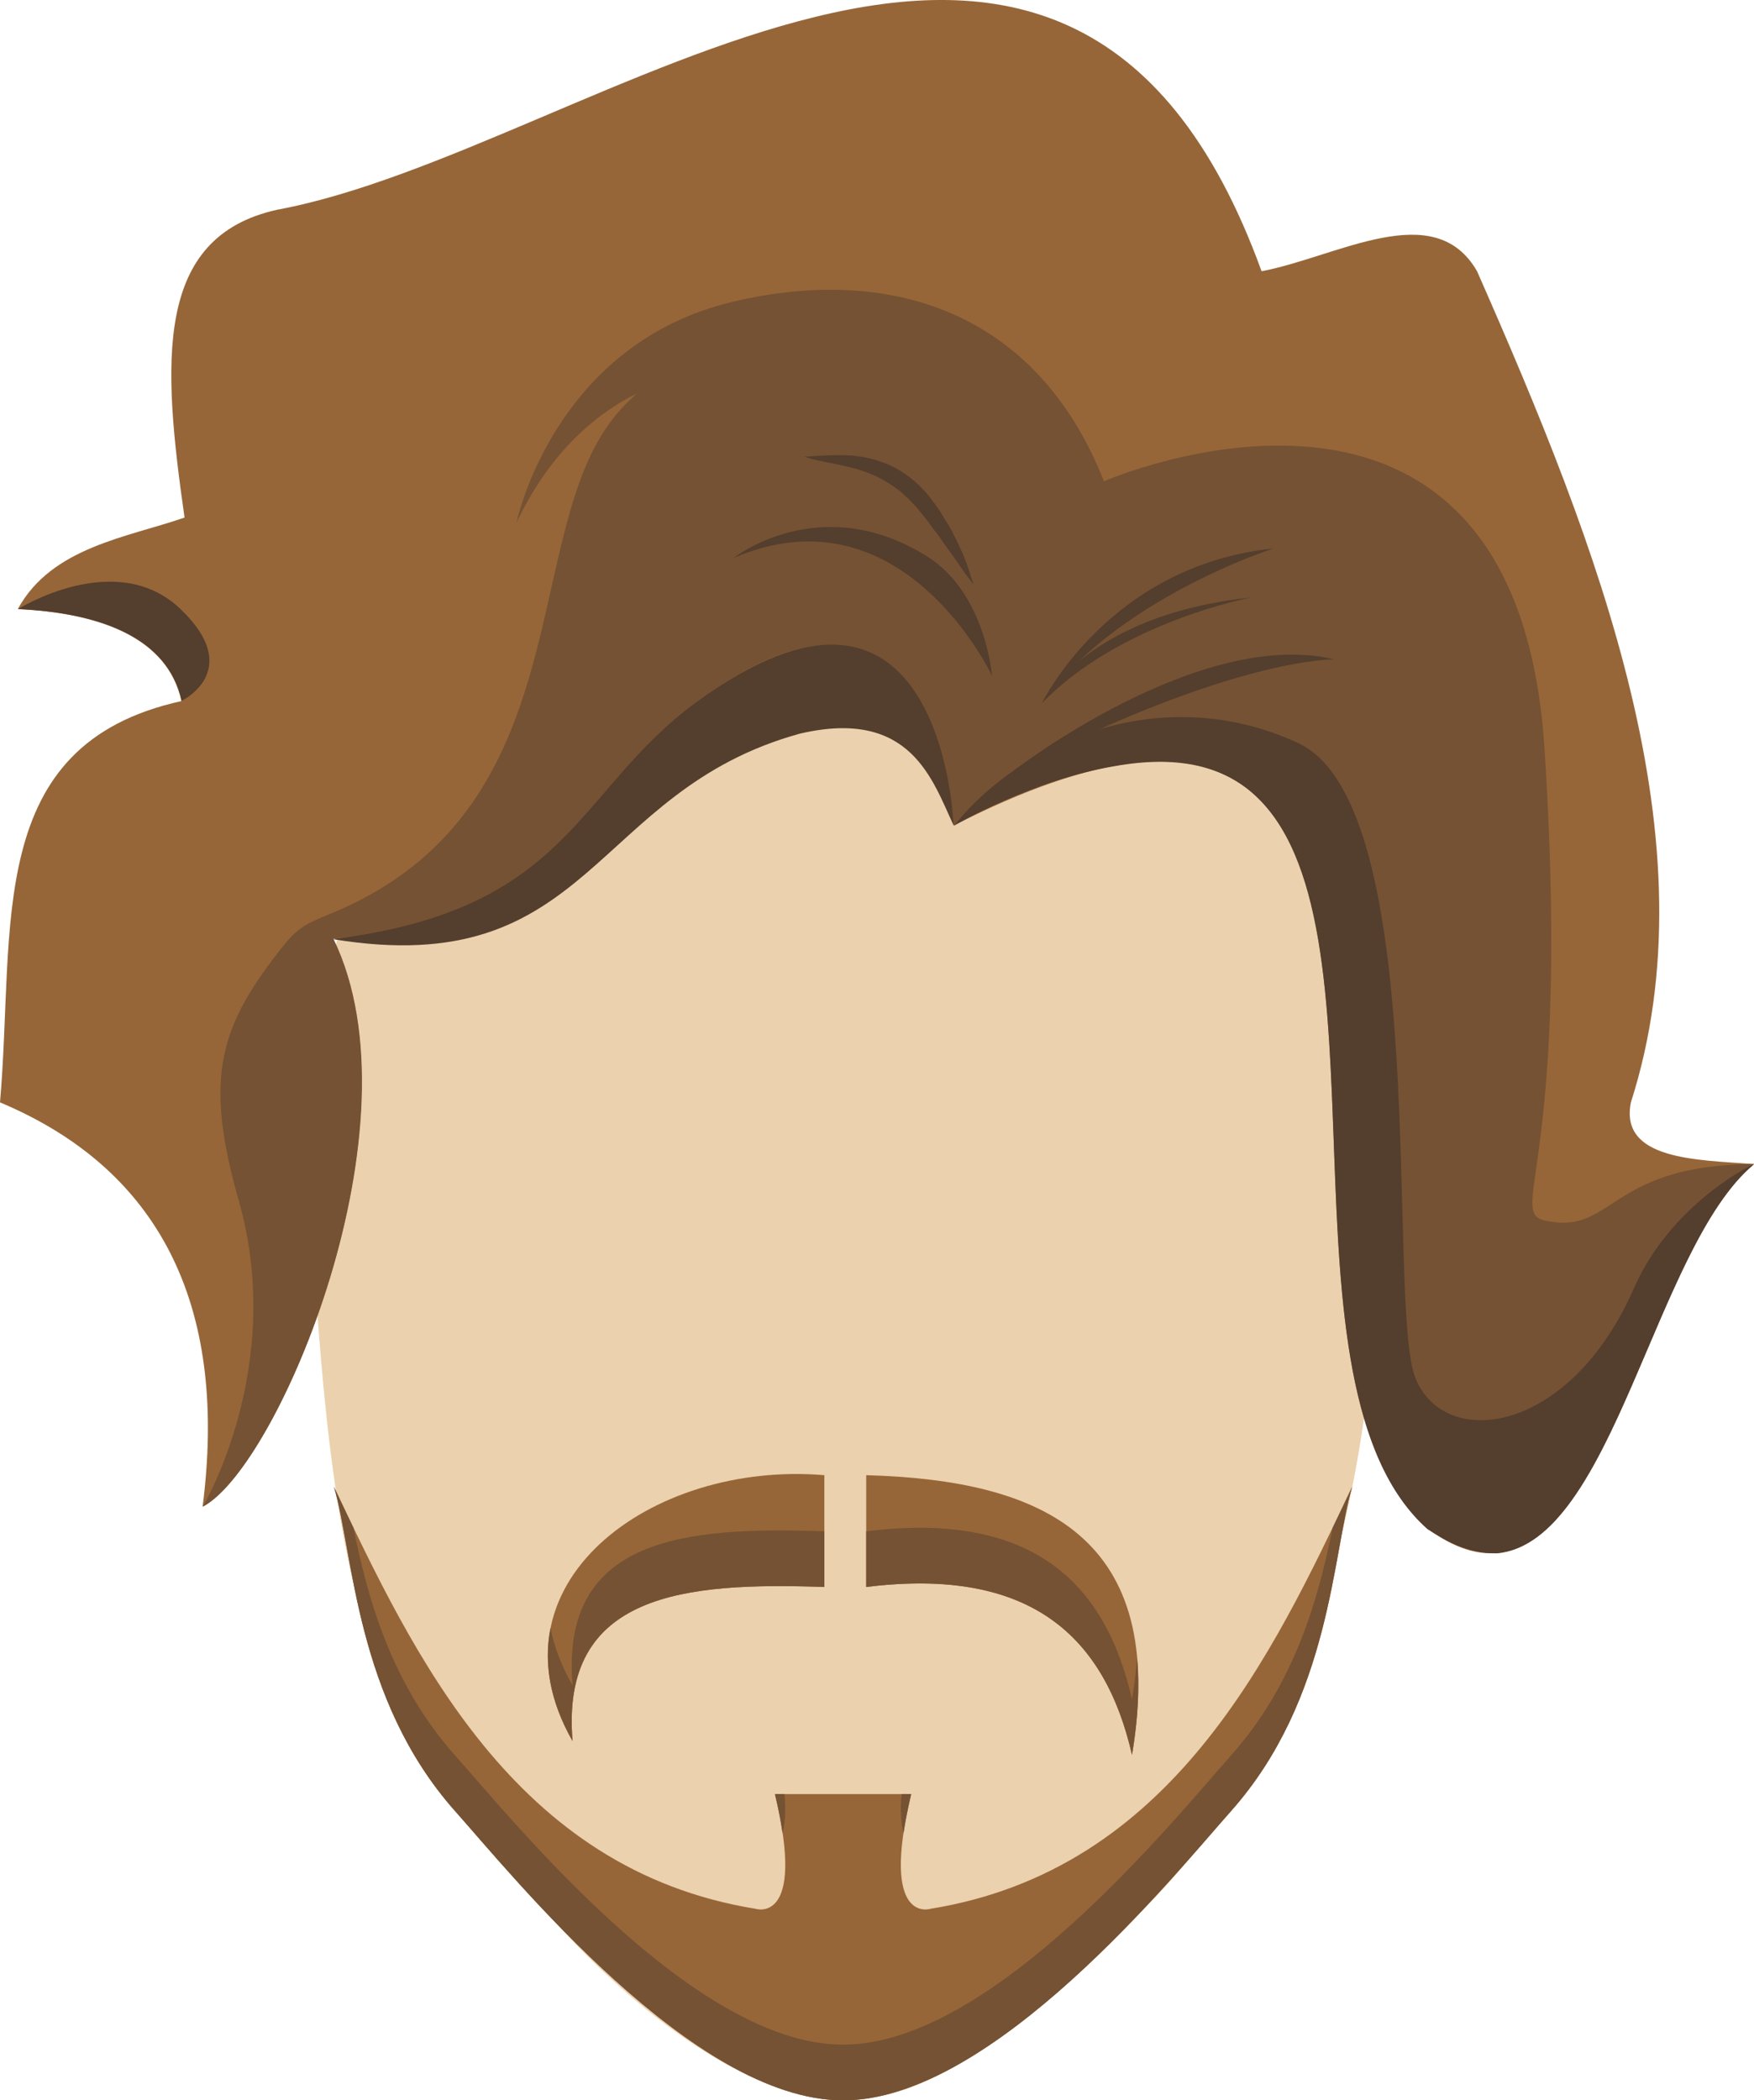 <?xml version="1.0" encoding="UTF-8"?>
<!DOCTYPE svg PUBLIC "-//W3C//DTD SVG 1.1//EN" "http://www.w3.org/Graphics/SVG/1.1/DTD/svg11.dtd">
<!-- Creator: CorelDRAW X8 -->
<svg xmlns="http://www.w3.org/2000/svg" xml:space="preserve" width="7.879in" height="9.431in" version="1.1" style="shape-rendering:geometricPrecision; text-rendering:geometricPrecision; image-rendering:optimizeQuality; fill-rule:evenodd; clip-rule:evenodd"
viewBox="0 0 7879 9431"
 xmlns:xlink="http://www.w3.org/1999/xlink">
 <defs>
  <style type="text/css">
   <![CDATA[
    .fil0 {fill:#EBD1AD}
    .fil1 {fill:#976638}
    .fil3 {fill:#755233}
    .fil6 {fill:#543E2E}
    .fil2 {fill:#976638;fill-rule:nonzero}
    .fil4 {fill:#755233;fill-rule:nonzero}
    .fil5 {fill:#543E2E;fill-rule:nonzero}
   ]]>
  </style>
 </defs>
 <g id="Layer_x0020_1">

  <g id="_970796431984">
   <path class="fil0" d="M6178 5615c0,1219 -392,2312 -1031,2947 -460,456 -909,869 -1360,869 -380,0 -871,-337 -1269,-774 -763,-839 -999,-1155 -1111,-3042 -125,-2104 1019,-3816 2380,-3816 1361,0 2391,1708 2391,3816z"/>
   <path class="fil1" d="M3703 6624c0,167 0,335 0,502 -630,-22 -1187,29 -1131,692 -400,-704 351,-1260 1131,-1194z"/>
   <path class="fil1" d="M3891 6624c795,22 1358,276 1194,1256 -121,-528 -452,-846 -1194,-754 0,-167 0,-335 0,-502z"/>
   <path class="fil2" d="M4180 8571c0,0 -229,75 -87,-515 -102,0 -204,0 -306,0 -102,0 -204,0 -306,0 142,590 -87,515 -87,515 -1087,-176 -1537,-1145 -1894,-1895 89,300 96,952 544,1456 261,293 1072,1299 1742,1299 0,0 1,0 1,0 0,0 1,0 1,0 670,0 1482,-1006 1742,-1299 448,-504 455,-1156 544,-1456 -357,750 -807,1719 -1894,1895z"/>
   <path class="fil3" d="M2572 7568c-51,-89 -83,-175 -99,-258 -31,154 -5,326 99,508 -56,-663 501,-714 1131,-692 0,-83 0,-166 0,-250 -630,-22 -1187,29 -1131,692z"/>
   <path class="fil3" d="M5085 7630c-121,-528 -452,-846 -1194,-754 0,84 0,167 0,250 742,-92 1073,226 1194,754 28,-165 34,-309 23,-435 -5,59 -12,120 -23,185z"/>
   <path class="fil4" d="M4059 8231c7,-51 19,-108 34,-175 -14,0 -28,0 -43,0 -7,79 -2,135 9,175z"/>
   <path class="fil4" d="M3524 8056c-15,0 -29,0 -43,0 16,67 27,124 34,175 11,-40 16,-96 9,-175z"/>
   <path class="fil4" d="M5530 7882c-260,293 -1072,1299 -1742,1299 0,0 -1,0 -1,0 0,0 -1,0 -1,0 -670,0 -1481,-1006 -1742,-1299 -288,-323 -393,-708 -456,-1021 -30,-63 -60,-125 -88,-185 89,300 96,952 544,1456 261,293 1072,1299 1742,1299 0,0 1,0 1,0 0,0 1,0 1,0 670,0 1482,-1006 1742,-1299 448,-504 455,-1156 544,-1456 -28,60 -58,122 -88,185 -63,313 -168,698 -456,1021z"/>
   <path class="fil1" d="M6635 1218c546,1239 1066,2562 691,3732 -52,259 296,258 553,277 -524,433 -691,2204 -1467,1637 -984,-874 471,-4477 -2127,-3158 -96,-203 -192,-531 -691,-415 -940,259 -932,1115 -2099,924 407,831 -246,2374 -585,2551 111,-860 -159,-1501 -910,-1816 69,-787 -78,-1605 815,-1802 -64,-293 -383,-396 -735,-413 152,-279 493,-322 749,-411 -100,-699 -137,-1259 415,-1382 1427,-264 3548,-2138 4423,276 342,-65 776,-334 968,0z"/>
   <path class="fil5" d="M7879 5228c0,0 -401,144 -593,511 -135,257 -591,555 -724,227 -132,-328 -30,-2386 -638,-2666 -607,-279 -1339,12 -1639,408 0,0 351,-206 723,-268 276,-49 471,-2 611,115l0 0c1,1 1,1 1,1 661,558 70,2668 792,3310 80,50 172,109 311,109 523,-45 710,-1378 1156,-1747z"/>
   <path class="fil5" d="M811 2735c-289,-277 -730,0 -730,0 0,0 14,0 37,2 338,21 637,128 698,410 0,0 284,-136 -5,-412z"/>
   <path class="fil3" d="M6985 5488c-263,-29 83,-117 -47,-2126 -129,-2008 -1979,-1201 -1979,-1201 -303,-768 -966,-971 -1663,-807 -810,189 -976,993 -976,993 143,-300 337,-478 540,-580 -41,37 -78,75 -109,116 -403,519 -162,1668 -1144,2164 -187,94 -238,79 -333,198 -287,361 -361,587 -201,1148 212,747 -162,1372 -162,1372 339,-177 991,-1717 587,-2549 -1,0 -1,0 -1,0 0,0 0,0 1,0 -1,-1 -1,-2 -2,-3 3,1 5,1 7,1 1096,-94 1172,-770 1738,-1139 939,-612 1036,536 1045,630 1,0 1,0 1,0 0,0 0,0 0,0 309,-382 936,-649 1543,-369 608,279 396,2524 528,2852 133,328 695,252 982,-404 159,-362 503,-543 538,-556 0,0 1,0 1,-1 -625,3 -631,291 -894,261z"/>
   <path class="fil6" d="M4456 3034c0,0 -401,-854 -1160,-529 0,0 388,-307 868,-7 264,166 292,536 292,536z"/>
   <path class="fil5" d="M3613 2050c0,0 4,0 12,0 8,0 19,-1 33,-2 28,-1 68,-5 117,-4 25,0 52,1 80,5 29,4 59,9 89,20 31,10 62,22 91,40 15,8 29,18 43,28 14,10 27,21 40,33 13,11 25,24 36,36l17 19 15 20c20,25 37,51 53,78 17,27 33,52 45,78 12,24 24,48 34,71 11,21 17,43 25,61 7,19 12,35 16,49 9,27 14,42 14,42 0,0 -10,-13 -27,-35 -9,-12 -19,-26 -30,-42 -11,-16 -23,-34 -37,-53 -14,-20 -30,-41 -45,-63 -15,-23 -33,-44 -50,-68 -16,-24 -37,-47 -56,-72l-14 -17 -16 -16c-10,-11 -20,-22 -32,-31 -10,-11 -21,-21 -33,-29 -12,-10 -24,-18 -36,-25 -25,-16 -50,-30 -76,-41 -26,-11 -52,-20 -77,-27 -26,-7 -50,-13 -74,-18 -46,-9 -86,-17 -114,-24 -14,-3 -24,-7 -32,-9 -7,-3 -11,-4 -11,-4z"/>
   <path class="fil5" d="M4554 3460c0,0 834,-645 1440,-499 0,0 -449,-12 -1440,499z"/>
   <path class="fil5" d="M5720 2463c-741,76 -1040,695 -1040,695 352,-365 940,-475 940,-475 -393,41 -634,172 -774,286 363,-344 874,-506 874,-506z"/>
   <path class="fil5" d="M3128 3153c-546,400 -564,932 -1633,1064 1167,192 1159,-665 2099,-923 499,-116 595,211 691,415 -5,-58 -69,-1353 -1157,-556z"/>
  </g>
 </g>
</svg>
